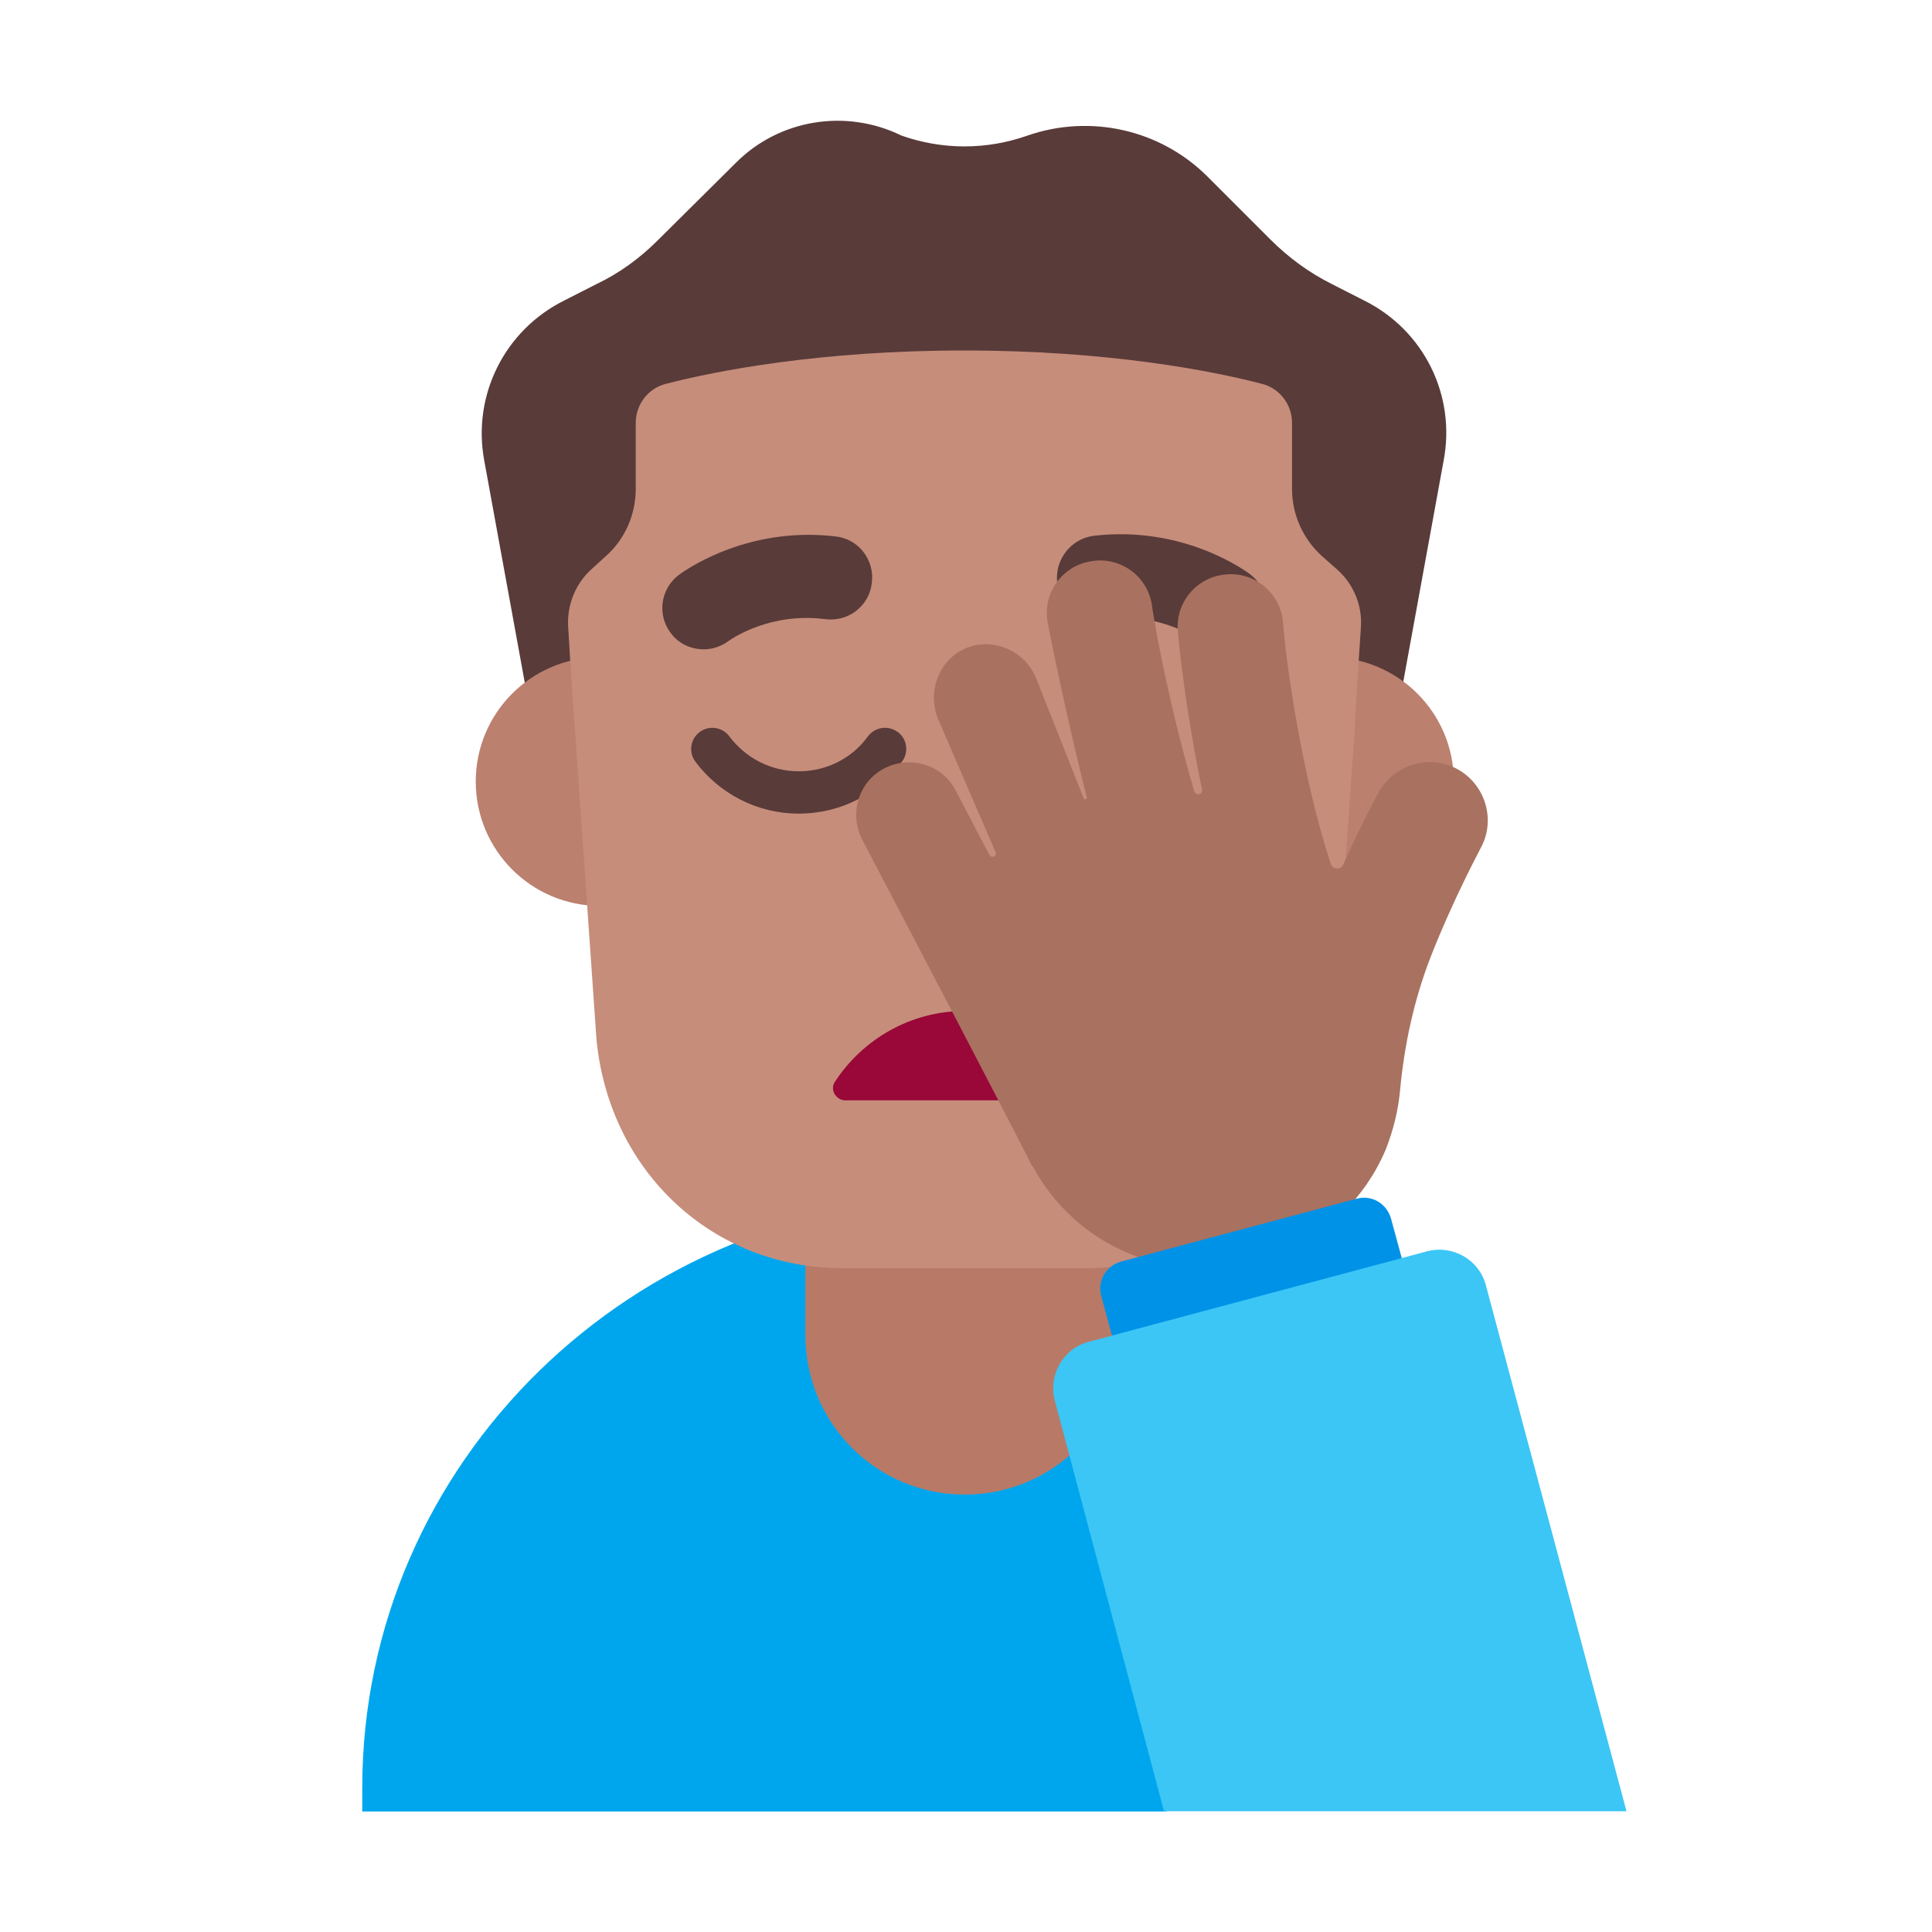 <svg enable-background="new 0 0 128 128" viewBox="0 0 128 128" xmlns="http://www.w3.org/2000/svg"><g transform="scale(4)"><path d="m22.59 4.975-.53-.27c-.38-.19-.72-.44-1.02-.74l-1.04-1.04c-.78-.78-1.94-1.04-2.98-.68-.68.24-1.41.24-2.09 0-.92-.45-2.03-.27-2.75.46l-1.28 1.27c-.3.3-.64.55-1.02.73l-.53.27c-.99.49-1.53 1.57-1.33 2.65l.71 3.89c.07.39.4.67.8.68-.555-7.697 13.375-7.539 12.89.01.38-.02.71-.3.78-.68l.71-3.89c.21-1.09-.33-2.17-1.32-2.66z" fill="#593b39"/><path d="m6 29.615c0-5.39 4.47-9.76 9.99-9.77 2.007 0 3.874.579 5.439 1.575l-2.103 8.585h-13.326z" fill="#00a6ed"/><path d="m15.98 24.755c-1.46 0-2.64-1.18-2.64-2.64v-3.12c0-1.46 1.18-2.64 2.64-2.64s2.64 1.18 2.64 2.64v3.12c0 1.46-1.18 2.64-2.64 2.64z" fill="#b87a66"/><path d="m22.02 15.005c1.138 0 2.06-.922 2.06-2.06s-.922-2.06-2.06-2.06-2.06.922-2.06 2.06.922 2.06 2.06 2.06z" fill="#bb806e"/><path d="m9.94 15.005c1.138 0 2.06-.922 2.06-2.06s-.922-2.06-2.06-2.06-2.06.922-2.06 2.06.922 2.06 2.06 2.06z" fill="#bb806e"/><path d="m9.53 12.195s-.08-1.11-.12-1.82c-.02-.35.12-.71.39-.95l.23-.21c.32-.28.5-.69.5-1.12v-1.09c0-.31.21-.58.51-.65.81-.21 2.54-.55 4.93-.55s4.12.34 4.92.55c.3.07.51.34.51.65v1.09c0 .43.18.83.5 1.12l.25.22c.27.24.42.6.39.97-.05.71-.11 1.799-.11 1.799l-.35 5.021c-.22 2.21-1.95 3.78-4.07 3.78h-4.06c-2.12 0-3.85-1.57-4.07-3.78z" fill="#c68d7b"/><g fill="#593b39"><path d="m19.88 10.615c.13.09.27.14.42.14.21 0 .41-.09.54-.27.23-.3.17-.74-.13-.97l-.001-.001c-.052-.039-1.089-.818-2.599-.639-.37.05-.64.39-.6.77.05.37.39.64.77.6.94-.11 1.56.34 1.6.37z"/><path d="m11.11 10.485c.13.18.34.27.55.27.14 0 .29-.05.41-.14.064-.044.689-.476 1.6-.36.38.05.73-.22.77-.6.05-.38-.22-.73-.6-.77-1.507-.18-2.556.607-2.6.64-.3.23-.36.66-.13.96z"/><path clip-rule="evenodd" d="m14.866 12.121c.157.114.191.333.077.49-.385.53-1.01.865-1.714.865-.696 0-1.318-.336-1.711-.86-.116-.155-.085-.375.07-.491.155-.116.375-.085.491.07.267.356.685.58 1.149.58.476 0 .891-.225 1.146-.576.114-.157.333-.191.49-.077z" fill-rule="evenodd"/></g><path d="m18.13 17.915c-.46-.7-1.25-1.17-2.15-1.17s-1.69.47-2.15 1.17c-.1.15.04.33.2.31h3.89c.16.04.31-.15.21-.31z" fill="#990838"/><path d="m23.19 18.055c.07-.75.23-1.49.5-2.19.4-1.02.83-1.8.83-1.81.26-.46.09-1.05-.37-1.31s-1.05-.09-1.31.37c-.02.04-.28.51-.59 1.2-.04.1-.18.09-.21-.01-.47-1.44-.73-3.25-.79-4-.04-.48-.47-.84-.95-.79-.48.04-.84.47-.79.95 0 .04.09 1.01.32 2.21.03.14.05.27.08.4.01.04-.02.08-.06.08-.03 0-.06-.02-.07-.05-.48-1.64-.7-3.05-.7-3.08-.07-.48-.52-.81-1-.73-.48.07-.81.52-.73 1 .01.07.3 1.53.65 2.91.01.03-.04.05-.05.02l-.8-2.02c-.2-.44-.71-.65-1.15-.47-.45.19-.65.73-.46 1.18l.95 2.2c.03.06-.06.11-.1.05-.33-.63-.56-1.07-.56-1.07-.22-.43-.75-.59-1.18-.37s-.59.75-.37 1.18c.99 1.89 2.6 4.97 2.8 5.38.01.02.02.03.03.04.34.63.89 1.15 1.6 1.44 1.64.69 3.54-.08 4.24-1.72.13-.33.21-.66.24-.99z" fill="#a9715f"/><path d="m23.35 21.325-4.8 1.29-.31-1.15c-.07-.25.08-.5.33-.57l3.9-1.04c.25-.07.5.08.57.33z" fill="#0092e7"/><path d="m19.28 30h7.66l-2.33-8.715c-.11-.42-.55-.67-.97-.56l-5.61 1.5c-.42.11-.67.55-.56.97z" fill="#3bc6f6"/></g></svg>